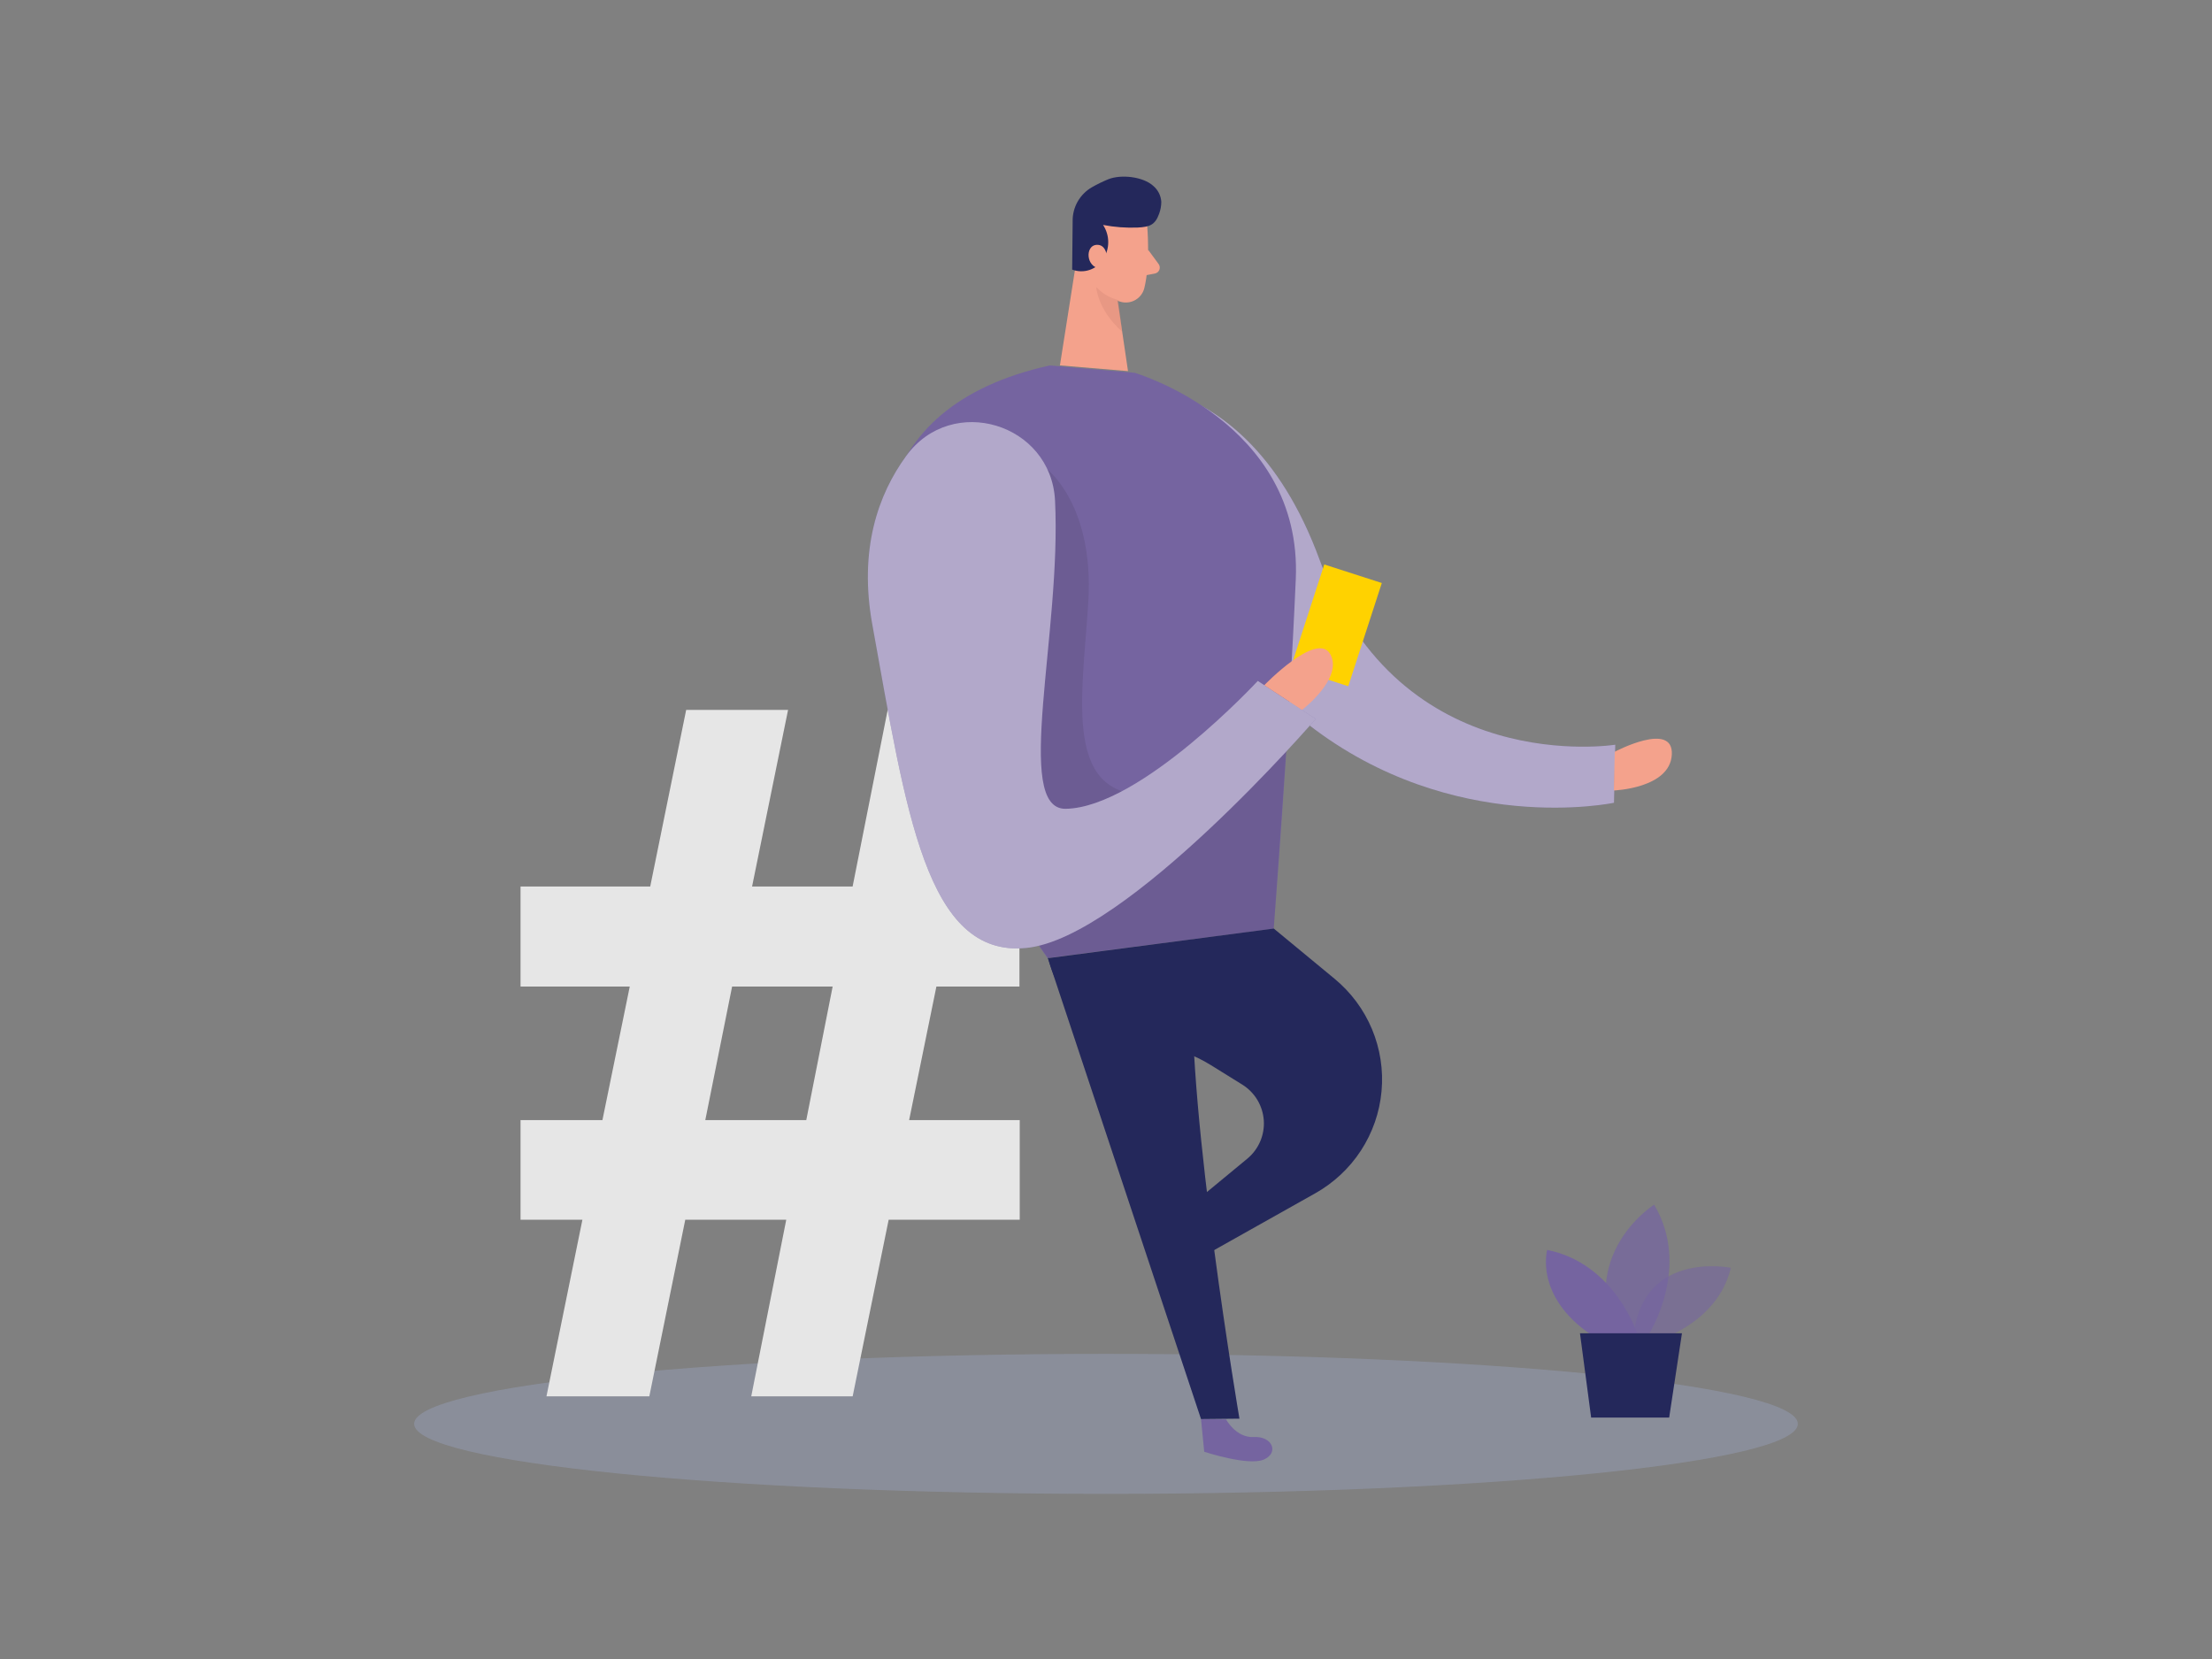 <svg width="104" height="78" viewBox="0 0 104 78" fill="none" xmlns="http://www.w3.org/2000/svg">
<rect x="0" y="0" width="104" height="78" fill="#808080" stroke="none"/>
<path opacity="0.45" d="M52 70.236C69.965 70.236 84.528 68.763 84.528 66.945C84.528 65.128 69.965 63.654 52 63.654C34.035 63.654 19.471 65.128 19.471 66.945C19.471 68.763 34.035 70.236 52 70.236Z" fill="#98A0BB"/>
<path d="M27.383 57.346H24.474V52.663H28.324L29.609 46.384H24.474V41.68H30.571L32.261 33.378H37.052L35.36 41.68H40.087L41.735 33.378H46.698L44.98 41.68H47.931V46.384H44.026L42.744 52.663H47.944V57.346H41.782L40.089 65.649H35.321L36.967 57.346H32.219L30.529 65.649H25.693L27.383 57.346ZM34.421 46.384L33.16 52.663H37.908L39.148 46.384H34.421Z" fill="#E6E6E6"/>
<path d="M50.412 18.069C50.412 18.069 58.292 16.062 62.054 26.349C65.817 36.636 75.944 35.013 75.944 35.013L75.884 37.743C75.884 37.743 68.315 39.352 61.514 34.064C54.712 28.775 50.412 18.069 50.412 18.069Z" fill="#7564A0"/>
<path opacity="0.44" d="M50.412 18.069C50.412 18.069 58.292 16.062 62.054 26.349C65.817 36.636 75.944 35.013 75.944 35.013L75.884 37.743C75.884 37.743 68.315 39.352 61.514 34.064C54.712 28.775 50.412 18.069 50.412 18.069Z" fill="white"/>
<path d="M57.647 66.737C57.647 66.737 58.115 67.615 58.963 67.565C59.81 67.516 60.151 68.3 59.426 68.621C58.7 68.942 56.618 68.256 56.618 68.256L56.467 66.717L57.647 66.737Z" fill="#7564A0"/>
<path d="M53.937 10.623C53.937 10.623 54.096 12.383 53.799 13.555C53.74 13.783 53.593 13.979 53.389 14.099C53.185 14.219 52.942 14.254 52.712 14.196C52.122 14.038 51.371 13.658 51.171 12.724L50.638 11.185C50.563 10.865 50.59 10.53 50.715 10.226C50.839 9.922 51.056 9.664 51.334 9.487C52.333 8.771 53.895 9.547 53.937 10.623Z" fill="#F4A28C"/>
<path d="M50.734 11.464L49.834 17.179L53.035 17.448L52.405 13.182L50.734 11.464Z" fill="#F4A28C"/>
<path d="M53.498 10.698C52.95 10.721 52.401 10.68 51.862 10.576C52.021 10.816 52.105 11.098 52.105 11.385C52.105 11.672 52.021 11.953 51.862 12.193C51.713 12.429 51.487 12.605 51.222 12.693C50.957 12.781 50.669 12.774 50.409 12.675L50.432 10.406C50.425 10.081 50.507 9.761 50.667 9.478C50.828 9.195 51.062 8.961 51.345 8.799C51.59 8.66 51.843 8.537 52.104 8.429C52.705 8.188 53.742 8.3 54.225 8.742C54.334 8.835 54.423 8.948 54.488 9.076C54.552 9.203 54.59 9.342 54.6 9.485C54.6 9.677 54.565 9.868 54.498 10.049C54.309 10.582 54.044 10.669 53.498 10.698Z" fill="#24285B"/>
<path d="M52.054 12.139C52.054 12.139 52.041 11.461 51.535 11.513C51.028 11.564 51.038 12.547 51.735 12.638L52.054 12.139Z" fill="#F4A28C"/>
<path d="M53.978 11.738L54.475 12.416C54.503 12.455 54.521 12.5 54.526 12.547C54.532 12.594 54.526 12.642 54.509 12.687C54.491 12.731 54.462 12.77 54.426 12.801C54.389 12.831 54.345 12.852 54.298 12.861L53.62 12.988L53.978 11.738Z" fill="#F4A28C"/>
<path opacity="0.31" d="M52.583 14.108C52.182 14.011 51.821 13.797 51.542 13.495C51.542 13.495 51.589 14.553 52.762 15.596L52.583 14.108Z" fill="#CE8172"/>
<path d="M49.356 17.182L53.341 17.526C53.341 17.526 61.243 19.836 60.923 27.228C60.603 34.62 59.883 43.667 59.883 43.667L49.257 45.049C49.257 45.049 31.598 21.117 49.356 17.182Z" fill="#7564A0"/>
<path opacity="0.08" d="M49.257 22.087C49.257 22.087 51.433 23.761 51.171 28.252C50.908 32.744 49.834 37.843 54.491 37.326C59.148 36.808 60.471 35.331 60.471 35.331L59.889 43.657L49.262 45.038L48.306 43.657C48.306 43.657 41.369 28.34 49.257 22.087Z" fill="black"/>
<path d="M59.888 43.657L62.748 46.019C63.519 46.656 64.123 47.47 64.508 48.391C64.892 49.312 65.046 50.312 64.955 51.306C64.865 52.299 64.533 53.255 63.988 54.092C63.443 54.929 62.702 55.621 61.828 56.11L56.368 59.178L54.548 57.859L58.64 54.48C58.904 54.262 59.112 53.985 59.248 53.671C59.383 53.357 59.442 53.016 59.419 52.676C59.395 52.335 59.291 52.005 59.115 51.712C58.938 51.419 58.695 51.173 58.404 50.992L56.945 50.087C56.137 49.581 55.227 49.256 54.28 49.134C52.699 48.935 50.066 48.133 49.28 45.049L59.888 43.657Z" fill="#24285B"/>
<path d="M49.603 23.526C49.415 19.903 44.754 18.488 42.609 21.433C41.288 23.244 40.37 25.831 41.015 29.375C42.609 38.172 43.537 45.031 48.251 44.57C52.964 44.11 61.859 33.802 61.859 33.802L59.137 32.014C59.137 32.014 53.627 37.965 50.11 38.027C47.614 38.076 49.92 29.712 49.603 23.526Z" fill="#7564A0"/>
<path d="M60.684 31.391L63.39 32.263L64.968 27.411L62.262 26.539L60.684 31.391Z" fill="#FFD200"/>
<path opacity="0.44" d="M49.603 23.526C49.415 19.903 44.754 18.488 42.609 21.433C41.288 23.244 40.37 25.831 41.015 29.375C42.609 38.172 43.537 45.031 48.251 44.57C52.964 44.11 61.859 33.802 61.859 33.802L59.137 32.014C59.137 32.014 53.627 37.965 50.11 38.027C47.614 38.076 49.92 29.712 49.603 23.526Z" fill="white"/>
<path d="M61.215 33.378C61.215 33.378 63.17 31.885 62.548 30.762C61.927 29.639 59.441 32.216 59.441 32.216L61.215 33.378Z" fill="#F4A28C"/>
<path d="M49.262 45.039L56.467 66.718L58.274 66.7C58.274 66.7 55.819 52.232 56.085 46.154L49.262 45.039Z" fill="#24285B"/>
<path d="M75.92 35.344C75.92 35.344 78.684 33.882 78.603 35.476C78.523 37.069 75.878 37.165 75.878 37.165L75.92 35.344Z" fill="#F4A28C"/>
<path opacity="0.58" d="M77.862 63.038C77.862 63.038 80.741 62.262 81.378 59.608C81.378 59.608 76.926 58.694 76.781 63.269L77.862 63.038Z" fill="#7564A0"/>
<path opacity="0.73" d="M77.511 62.751C77.511 62.751 79.534 59.602 77.771 56.64C77.771 56.64 74.375 58.766 75.863 62.751H77.511Z" fill="#7564A0"/>
<path d="M76.994 62.751C76.994 62.751 75.954 59.411 72.743 58.767C72.743 58.767 72.132 60.929 74.802 62.751H76.994Z" fill="#7564A0"/>
<path d="M79.079 62.687L78.478 66.65H74.81L74.285 62.687H79.079Z" fill="#24285B"/>
</svg>
